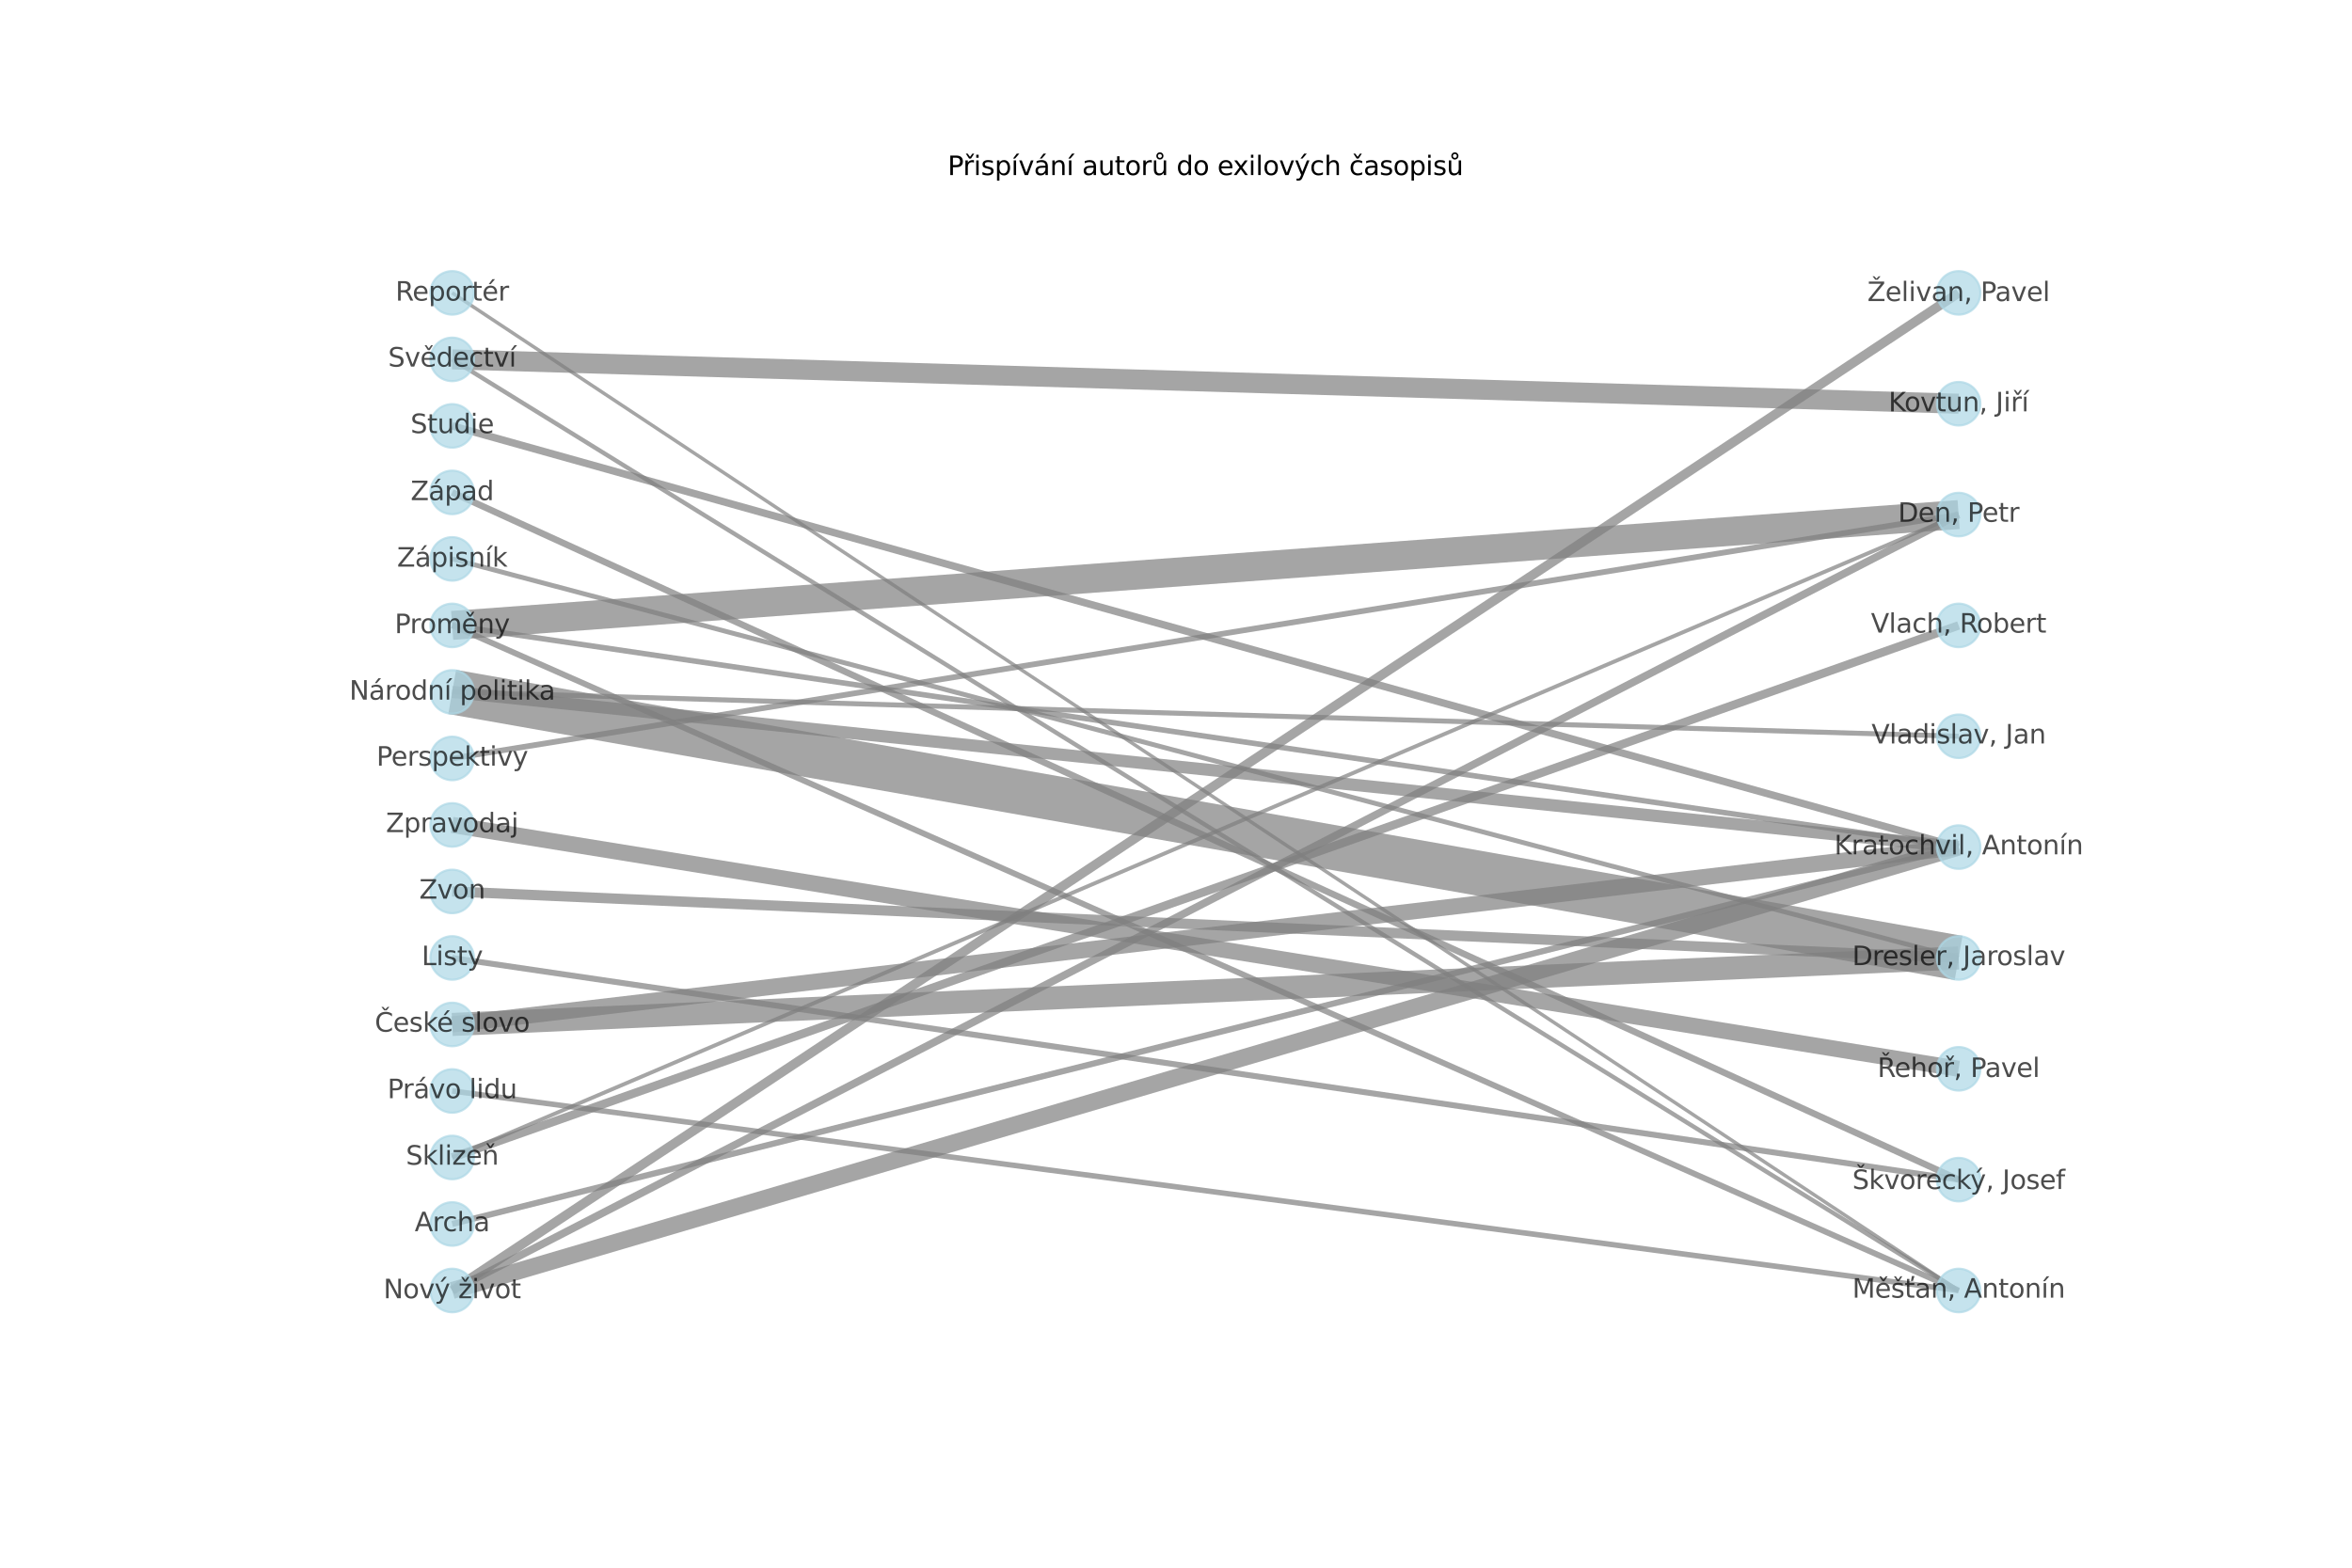 <?xml version="1.0" encoding="utf-8" standalone="no"?>
<!DOCTYPE svg PUBLIC "-//W3C//DTD SVG 1.1//EN"
  "http://www.w3.org/Graphics/SVG/1.1/DTD/svg11.dtd">
<svg xmlns:xlink="http://www.w3.org/1999/xlink" width="1080pt" height="720pt" viewBox="0 0 1080 720" xmlns="http://www.w3.org/2000/svg" version="1.1">
 <defs>
  <style type="text/css">*{stroke-linejoin: round; stroke-linecap: butt}</style>
 </defs>
 <g id="figure_1">
  <g id="patch_1">
   <path d="M 0 720 
L 1080 720 
L 1080 0 
L 0 0 
z
" style="fill: #ffffff"/>
  </g>
  <g id="axes_1">
   <g id="LineCollection_1">
    <path d="M 899.368 439.964 
L 207.632 470.509 
" clip-path="url(#p48cbe9cde4)" style="fill: none; stroke: #808080; stroke-opacity: 0.7; stroke-width: 10.6"/>
    <path d="M 899.368 439.964 
L 207.632 317.782 
" clip-path="url(#p48cbe9cde4)" style="fill: none; stroke: #808080; stroke-opacity: 0.7; stroke-width: 20.6"/>
    <path d="M 899.368 439.964 
L 207.632 409.418 
" clip-path="url(#p48cbe9cde4)" style="fill: none; stroke: #808080; stroke-opacity: 0.7; stroke-width: 4.7"/>
    <path d="M 899.368 439.964 
L 207.632 256.691 
" clip-path="url(#p48cbe9cde4)" style="fill: none; stroke: #808080; stroke-opacity: 0.7; stroke-width: 2.2"/>
    <path d="M 899.368 389.055 
L 207.632 562.145 
" clip-path="url(#p48cbe9cde4)" style="fill: none; stroke: #808080; stroke-opacity: 0.7; stroke-width: 2.8"/>
    <path d="M 899.368 389.055 
L 207.632 470.509 
" clip-path="url(#p48cbe9cde4)" style="fill: none; stroke: #808080; stroke-opacity: 0.7; stroke-width: 7.4"/>
    <path d="M 899.368 389.055 
L 207.632 317.782 
" clip-path="url(#p48cbe9cde4)" style="fill: none; stroke: #808080; stroke-opacity: 0.7; stroke-width: 5.6"/>
    <path d="M 899.368 389.055 
L 207.632 592.691 
" clip-path="url(#p48cbe9cde4)" style="fill: none; stroke: #808080; stroke-opacity: 0.7; stroke-width: 7.8"/>
    <path d="M 899.368 389.055 
L 207.632 287.236 
" clip-path="url(#p48cbe9cde4)" style="fill: none; stroke: #808080; stroke-opacity: 0.7; stroke-width: 2.5"/>
    <path d="M 899.368 389.055 
L 207.632 195.6 
" clip-path="url(#p48cbe9cde4)" style="fill: none; stroke: #808080; stroke-opacity: 0.7; stroke-width: 3.4"/>
    <path d="M 899.368 236.327 
L 207.632 592.691 
" clip-path="url(#p48cbe9cde4)" style="fill: none; stroke: #808080; stroke-opacity: 0.7; stroke-width: 3.5"/>
    <path d="M 899.368 236.327 
L 207.632 348.327 
" clip-path="url(#p48cbe9cde4)" style="fill: none; stroke: #808080; stroke-opacity: 0.7; stroke-width: 2.6"/>
    <path d="M 899.368 236.327 
L 207.632 287.236 
" clip-path="url(#p48cbe9cde4)" style="fill: none; stroke: #808080; stroke-opacity: 0.7; stroke-width: 13.3"/>
    <path d="M 899.368 236.327 
L 207.632 531.6 
" clip-path="url(#p48cbe9cde4)" style="fill: none; stroke: #808080; stroke-opacity: 0.7; stroke-width: 1.8"/>
    <path d="M 899.368 592.691 
L 207.632 501.055 
" clip-path="url(#p48cbe9cde4)" style="fill: none; stroke: #808080; stroke-opacity: 0.7; stroke-width: 2.5"/>
    <path d="M 899.368 592.691 
L 207.632 287.236 
" clip-path="url(#p48cbe9cde4)" style="fill: none; stroke: #808080; stroke-opacity: 0.7; stroke-width: 2.7"/>
    <path d="M 899.368 592.691 
L 207.632 134.509 
" clip-path="url(#p48cbe9cde4)" style="fill: none; stroke: #808080; stroke-opacity: 0.7; stroke-width: 1.6"/>
    <path d="M 899.368 592.691 
L 207.632 165.055 
" clip-path="url(#p48cbe9cde4)" style="fill: none; stroke: #808080; stroke-opacity: 0.7; stroke-width: 2"/>
    <path d="M 899.368 541.782 
L 207.632 439.964 
" clip-path="url(#p48cbe9cde4)" style="fill: none; stroke: #808080; stroke-opacity: 0.7; stroke-width: 2.7"/>
    <path d="M 899.368 541.782 
L 207.632 226.145 
" clip-path="url(#p48cbe9cde4)" style="fill: none; stroke: #808080; stroke-opacity: 0.7; stroke-width: 3"/>
    <path d="M 899.368 185.418 
L 207.632 165.055 
" clip-path="url(#p48cbe9cde4)" style="fill: none; stroke: #808080; stroke-opacity: 0.7; stroke-width: 9.2"/>
    <path d="M 899.368 287.236 
L 207.632 531.6 
" clip-path="url(#p48cbe9cde4)" style="fill: none; stroke: #808080; stroke-opacity: 0.7; stroke-width: 3.9"/>
    <path d="M 899.368 134.509 
L 207.632 592.691 
" clip-path="url(#p48cbe9cde4)" style="fill: none; stroke: #808080; stroke-opacity: 0.7; stroke-width: 4.3"/>
    <path d="M 899.368 490.873 
L 207.632 378.873 
" clip-path="url(#p48cbe9cde4)" style="fill: none; stroke: #808080; stroke-opacity: 0.7; stroke-width: 7.4"/>
    <path d="M 899.368 338.145 
L 207.632 317.782 
" clip-path="url(#p48cbe9cde4)" style="fill: none; stroke: #808080; stroke-opacity: 0.7; stroke-width: 2.3"/>
   </g>
   <g id="PathCollection_1">
    <defs>
     <path id="m47e60c5101" d="M 0 10 
C 2.652 10 5.196 8.946 7.071 7.071 
C 8.946 5.196 10 2.652 10 0 
C 10 -2.652 8.946 -5.196 7.071 -7.071 
C 5.196 -8.946 2.652 -10 0 -10 
C -2.652 -10 -5.196 -8.946 -7.071 -7.071 
C -8.946 -5.196 -10 -2.652 -10 0 
C -10 2.652 -8.946 5.196 -7.071 7.071 
C -5.196 8.946 -2.652 10 0 10 
z
" style="stroke: #add8e6; stroke-opacity: 0.7"/>
    </defs>
    <g clip-path="url(#p48cbe9cde4)">
     <use xlink:href="#m47e60c5101" x="899.368" y="439.964" style="fill: #add8e6; fill-opacity: 0.7; stroke: #add8e6; stroke-opacity: 0.7"/>
     <use xlink:href="#m47e60c5101" x="899.368" y="389.055" style="fill: #add8e6; fill-opacity: 0.7; stroke: #add8e6; stroke-opacity: 0.7"/>
     <use xlink:href="#m47e60c5101" x="899.368" y="236.327" style="fill: #add8e6; fill-opacity: 0.7; stroke: #add8e6; stroke-opacity: 0.7"/>
     <use xlink:href="#m47e60c5101" x="899.368" y="592.691" style="fill: #add8e6; fill-opacity: 0.7; stroke: #add8e6; stroke-opacity: 0.7"/>
     <use xlink:href="#m47e60c5101" x="899.368" y="541.782" style="fill: #add8e6; fill-opacity: 0.7; stroke: #add8e6; stroke-opacity: 0.7"/>
     <use xlink:href="#m47e60c5101" x="899.368" y="185.418" style="fill: #add8e6; fill-opacity: 0.7; stroke: #add8e6; stroke-opacity: 0.7"/>
     <use xlink:href="#m47e60c5101" x="899.368" y="287.236" style="fill: #add8e6; fill-opacity: 0.7; stroke: #add8e6; stroke-opacity: 0.7"/>
     <use xlink:href="#m47e60c5101" x="899.368" y="134.509" style="fill: #add8e6; fill-opacity: 0.7; stroke: #add8e6; stroke-opacity: 0.7"/>
     <use xlink:href="#m47e60c5101" x="899.368" y="490.873" style="fill: #add8e6; fill-opacity: 0.7; stroke: #add8e6; stroke-opacity: 0.7"/>
     <use xlink:href="#m47e60c5101" x="899.368" y="338.145" style="fill: #add8e6; fill-opacity: 0.7; stroke: #add8e6; stroke-opacity: 0.7"/>
     <use xlink:href="#m47e60c5101" x="207.632" y="562.145" style="fill: #add8e6; fill-opacity: 0.7; stroke: #add8e6; stroke-opacity: 0.7"/>
     <use xlink:href="#m47e60c5101" x="207.632" y="470.509" style="fill: #add8e6; fill-opacity: 0.7; stroke: #add8e6; stroke-opacity: 0.7"/>
     <use xlink:href="#m47e60c5101" x="207.632" y="439.964" style="fill: #add8e6; fill-opacity: 0.7; stroke: #add8e6; stroke-opacity: 0.7"/>
     <use xlink:href="#m47e60c5101" x="207.632" y="317.782" style="fill: #add8e6; fill-opacity: 0.7; stroke: #add8e6; stroke-opacity: 0.7"/>
     <use xlink:href="#m47e60c5101" x="207.632" y="409.418" style="fill: #add8e6; fill-opacity: 0.7; stroke: #add8e6; stroke-opacity: 0.7"/>
     <use xlink:href="#m47e60c5101" x="207.632" y="592.691" style="fill: #add8e6; fill-opacity: 0.7; stroke: #add8e6; stroke-opacity: 0.7"/>
     <use xlink:href="#m47e60c5101" x="207.632" y="348.327" style="fill: #add8e6; fill-opacity: 0.7; stroke: #add8e6; stroke-opacity: 0.7"/>
     <use xlink:href="#m47e60c5101" x="207.632" y="501.055" style="fill: #add8e6; fill-opacity: 0.7; stroke: #add8e6; stroke-opacity: 0.7"/>
     <use xlink:href="#m47e60c5101" x="207.632" y="287.236" style="fill: #add8e6; fill-opacity: 0.7; stroke: #add8e6; stroke-opacity: 0.7"/>
     <use xlink:href="#m47e60c5101" x="207.632" y="134.509" style="fill: #add8e6; fill-opacity: 0.7; stroke: #add8e6; stroke-opacity: 0.7"/>
     <use xlink:href="#m47e60c5101" x="207.632" y="531.6" style="fill: #add8e6; fill-opacity: 0.7; stroke: #add8e6; stroke-opacity: 0.7"/>
     <use xlink:href="#m47e60c5101" x="207.632" y="195.6" style="fill: #add8e6; fill-opacity: 0.7; stroke: #add8e6; stroke-opacity: 0.7"/>
     <use xlink:href="#m47e60c5101" x="207.632" y="165.055" style="fill: #add8e6; fill-opacity: 0.7; stroke: #add8e6; stroke-opacity: 0.7"/>
     <use xlink:href="#m47e60c5101" x="207.632" y="226.145" style="fill: #add8e6; fill-opacity: 0.7; stroke: #add8e6; stroke-opacity: 0.7"/>
     <use xlink:href="#m47e60c5101" x="207.632" y="256.691" style="fill: #add8e6; fill-opacity: 0.7; stroke: #add8e6; stroke-opacity: 0.7"/>
     <use xlink:href="#m47e60c5101" x="207.632" y="378.873" style="fill: #add8e6; fill-opacity: 0.7; stroke: #add8e6; stroke-opacity: 0.7"/>
    </g>
   </g>
   <g id="text_1">
    <g clip-path="url(#p48cbe9cde4)">
     <!-- Dresler, Jaroslav -->
     <g style="opacity: 0.7" transform="translate(850.489 443.275) scale(0.12 -0.12)">
      <defs>
       <path id="DejaVuSans-44" d="M 1259 4147 
L 1259 519 
L 2022 519 
Q 2988 519 3436 956 
Q 3884 1394 3884 2338 
Q 3884 3275 3436 3711 
Q 2988 4147 2022 4147 
L 1259 4147 
z
M 628 4666 
L 1925 4666 
Q 3281 4666 3915 4102 
Q 4550 3538 4550 2338 
Q 4550 1131 3912 565 
Q 3275 0 1925 0 
L 628 0 
L 628 4666 
z
" transform="scale(0.016)"/>
       <path id="DejaVuSans-72" d="M 2631 2963 
Q 2534 3019 2420 3045 
Q 2306 3072 2169 3072 
Q 1681 3072 1420 2755 
Q 1159 2438 1159 1844 
L 1159 0 
L 581 0 
L 581 3500 
L 1159 3500 
L 1159 2956 
Q 1341 3275 1631 3429 
Q 1922 3584 2338 3584 
Q 2397 3584 2469 3576 
Q 2541 3569 2628 3553 
L 2631 2963 
z
" transform="scale(0.016)"/>
       <path id="DejaVuSans-65" d="M 3597 1894 
L 3597 1613 
L 953 1613 
Q 991 1019 1311 708 
Q 1631 397 2203 397 
Q 2534 397 2845 478 
Q 3156 559 3463 722 
L 3463 178 
Q 3153 47 2828 -22 
Q 2503 -91 2169 -91 
Q 1331 -91 842 396 
Q 353 884 353 1716 
Q 353 2575 817 3079 
Q 1281 3584 2069 3584 
Q 2775 3584 3186 3129 
Q 3597 2675 3597 1894 
z
M 3022 2063 
Q 3016 2534 2758 2815 
Q 2500 3097 2075 3097 
Q 1594 3097 1305 2825 
Q 1016 2553 972 2059 
L 3022 2063 
z
" transform="scale(0.016)"/>
       <path id="DejaVuSans-73" d="M 2834 3397 
L 2834 2853 
Q 2591 2978 2328 3040 
Q 2066 3103 1784 3103 
Q 1356 3103 1142 2972 
Q 928 2841 928 2578 
Q 928 2378 1081 2264 
Q 1234 2150 1697 2047 
L 1894 2003 
Q 2506 1872 2764 1633 
Q 3022 1394 3022 966 
Q 3022 478 2636 193 
Q 2250 -91 1575 -91 
Q 1294 -91 989 -36 
Q 684 19 347 128 
L 347 722 
Q 666 556 975 473 
Q 1284 391 1588 391 
Q 1994 391 2212 530 
Q 2431 669 2431 922 
Q 2431 1156 2273 1281 
Q 2116 1406 1581 1522 
L 1381 1569 
Q 847 1681 609 1914 
Q 372 2147 372 2553 
Q 372 3047 722 3315 
Q 1072 3584 1716 3584 
Q 2034 3584 2315 3537 
Q 2597 3491 2834 3397 
z
" transform="scale(0.016)"/>
       <path id="DejaVuSans-6c" d="M 603 4863 
L 1178 4863 
L 1178 0 
L 603 0 
L 603 4863 
z
" transform="scale(0.016)"/>
       <path id="DejaVuSans-2c" d="M 750 794 
L 1409 794 
L 1409 256 
L 897 -744 
L 494 -744 
L 750 256 
L 750 794 
z
" transform="scale(0.016)"/>
       <path id="DejaVuSans-20" transform="scale(0.016)"/>
       <path id="DejaVuSans-4a" d="M 628 4666 
L 1259 4666 
L 1259 325 
Q 1259 -519 939 -900 
Q 619 -1281 -91 -1281 
L -331 -1281 
L -331 -750 
L -134 -750 
Q 284 -750 456 -515 
Q 628 -281 628 325 
L 628 4666 
z
" transform="scale(0.016)"/>
       <path id="DejaVuSans-61" d="M 2194 1759 
Q 1497 1759 1228 1600 
Q 959 1441 959 1056 
Q 959 750 1161 570 
Q 1363 391 1709 391 
Q 2188 391 2477 730 
Q 2766 1069 2766 1631 
L 2766 1759 
L 2194 1759 
z
M 3341 1997 
L 3341 0 
L 2766 0 
L 2766 531 
Q 2569 213 2275 61 
Q 1981 -91 1556 -91 
Q 1019 -91 701 211 
Q 384 513 384 1019 
Q 384 1609 779 1909 
Q 1175 2209 1959 2209 
L 2766 2209 
L 2766 2266 
Q 2766 2663 2505 2880 
Q 2244 3097 1772 3097 
Q 1472 3097 1187 3025 
Q 903 2953 641 2809 
L 641 3341 
Q 956 3463 1253 3523 
Q 1550 3584 1831 3584 
Q 2591 3584 2966 3190 
Q 3341 2797 3341 1997 
z
" transform="scale(0.016)"/>
       <path id="DejaVuSans-6f" d="M 1959 3097 
Q 1497 3097 1228 2736 
Q 959 2375 959 1747 
Q 959 1119 1226 758 
Q 1494 397 1959 397 
Q 2419 397 2687 759 
Q 2956 1122 2956 1747 
Q 2956 2369 2687 2733 
Q 2419 3097 1959 3097 
z
M 1959 3584 
Q 2709 3584 3137 3096 
Q 3566 2609 3566 1747 
Q 3566 888 3137 398 
Q 2709 -91 1959 -91 
Q 1206 -91 779 398 
Q 353 888 353 1747 
Q 353 2609 779 3096 
Q 1206 3584 1959 3584 
z
" transform="scale(0.016)"/>
       <path id="DejaVuSans-76" d="M 191 3500 
L 800 3500 
L 1894 563 
L 2988 3500 
L 3597 3500 
L 2284 0 
L 1503 0 
L 191 3500 
z
" transform="scale(0.016)"/>
      </defs>
      <use xlink:href="#DejaVuSans-44"/>
      <use xlink:href="#DejaVuSans-72" x="77.002"/>
      <use xlink:href="#DejaVuSans-65" x="115.865"/>
      <use xlink:href="#DejaVuSans-73" x="177.389"/>
      <use xlink:href="#DejaVuSans-6c" x="229.488"/>
      <use xlink:href="#DejaVuSans-65" x="257.271"/>
      <use xlink:href="#DejaVuSans-72" x="318.795"/>
      <use xlink:href="#DejaVuSans-2c" x="359.908"/>
      <use xlink:href="#DejaVuSans-20" x="391.695"/>
      <use xlink:href="#DejaVuSans-4a" x="423.482"/>
      <use xlink:href="#DejaVuSans-61" x="452.975"/>
      <use xlink:href="#DejaVuSans-72" x="514.254"/>
      <use xlink:href="#DejaVuSans-6f" x="553.117"/>
      <use xlink:href="#DejaVuSans-73" x="614.299"/>
      <use xlink:href="#DejaVuSans-6c" x="666.398"/>
      <use xlink:href="#DejaVuSans-61" x="694.182"/>
      <use xlink:href="#DejaVuSans-76" x="755.461"/>
     </g>
    </g>
   </g>
   <g id="text_2">
    <g clip-path="url(#p48cbe9cde4)">
     <!-- Kratochvil, Antonín -->
     <g style="opacity: 0.7" transform="translate(842.264 392.366) scale(0.12 -0.12)">
      <defs>
       <path id="DejaVuSans-4b" d="M 628 4666 
L 1259 4666 
L 1259 2694 
L 3353 4666 
L 4166 4666 
L 1850 2491 
L 4331 0 
L 3500 0 
L 1259 2247 
L 1259 0 
L 628 0 
L 628 4666 
z
" transform="scale(0.016)"/>
       <path id="DejaVuSans-74" d="M 1172 4494 
L 1172 3500 
L 2356 3500 
L 2356 3053 
L 1172 3053 
L 1172 1153 
Q 1172 725 1289 603 
Q 1406 481 1766 481 
L 2356 481 
L 2356 0 
L 1766 0 
Q 1100 0 847 248 
Q 594 497 594 1153 
L 594 3053 
L 172 3053 
L 172 3500 
L 594 3500 
L 594 4494 
L 1172 4494 
z
" transform="scale(0.016)"/>
       <path id="DejaVuSans-63" d="M 3122 3366 
L 3122 2828 
Q 2878 2963 2633 3030 
Q 2388 3097 2138 3097 
Q 1578 3097 1268 2742 
Q 959 2388 959 1747 
Q 959 1106 1268 751 
Q 1578 397 2138 397 
Q 2388 397 2633 464 
Q 2878 531 3122 666 
L 3122 134 
Q 2881 22 2623 -34 
Q 2366 -91 2075 -91 
Q 1284 -91 818 406 
Q 353 903 353 1747 
Q 353 2603 823 3093 
Q 1294 3584 2113 3584 
Q 2378 3584 2631 3529 
Q 2884 3475 3122 3366 
z
" transform="scale(0.016)"/>
       <path id="DejaVuSans-68" d="M 3513 2113 
L 3513 0 
L 2938 0 
L 2938 2094 
Q 2938 2591 2744 2837 
Q 2550 3084 2163 3084 
Q 1697 3084 1428 2787 
Q 1159 2491 1159 1978 
L 1159 0 
L 581 0 
L 581 4863 
L 1159 4863 
L 1159 2956 
Q 1366 3272 1645 3428 
Q 1925 3584 2291 3584 
Q 2894 3584 3203 3211 
Q 3513 2838 3513 2113 
z
" transform="scale(0.016)"/>
       <path id="DejaVuSans-69" d="M 603 3500 
L 1178 3500 
L 1178 0 
L 603 0 
L 603 3500 
z
M 603 4863 
L 1178 4863 
L 1178 4134 
L 603 4134 
L 603 4863 
z
" transform="scale(0.016)"/>
       <path id="DejaVuSans-41" d="M 2188 4044 
L 1331 1722 
L 3047 1722 
L 2188 4044 
z
M 1831 4666 
L 2547 4666 
L 4325 0 
L 3669 0 
L 3244 1197 
L 1141 1197 
L 716 0 
L 50 0 
L 1831 4666 
z
" transform="scale(0.016)"/>
       <path id="DejaVuSans-6e" d="M 3513 2113 
L 3513 0 
L 2938 0 
L 2938 2094 
Q 2938 2591 2744 2837 
Q 2550 3084 2163 3084 
Q 1697 3084 1428 2787 
Q 1159 2491 1159 1978 
L 1159 0 
L 581 0 
L 581 3500 
L 1159 3500 
L 1159 2956 
Q 1366 3272 1645 3428 
Q 1925 3584 2291 3584 
Q 2894 3584 3203 3211 
Q 3513 2838 3513 2113 
z
" transform="scale(0.016)"/>
       <path id="DejaVuSans-ed" d="M 1322 5119 
L 1944 5119 
L 926 3944 
L 447 3944 
L 1322 5119 
z
M 603 3500 
L 1178 3500 
L 1178 0 
L 603 0 
L 603 3500 
z
M 891 3584 
L 891 3584 
z
" transform="scale(0.016)"/>
      </defs>
      <use xlink:href="#DejaVuSans-4b"/>
      <use xlink:href="#DejaVuSans-72" x="65.576"/>
      <use xlink:href="#DejaVuSans-61" x="106.689"/>
      <use xlink:href="#DejaVuSans-74" x="167.969"/>
      <use xlink:href="#DejaVuSans-6f" x="207.178"/>
      <use xlink:href="#DejaVuSans-63" x="268.359"/>
      <use xlink:href="#DejaVuSans-68" x="323.34"/>
      <use xlink:href="#DejaVuSans-76" x="386.719"/>
      <use xlink:href="#DejaVuSans-69" x="445.898"/>
      <use xlink:href="#DejaVuSans-6c" x="473.682"/>
      <use xlink:href="#DejaVuSans-2c" x="501.465"/>
      <use xlink:href="#DejaVuSans-20" x="533.252"/>
      <use xlink:href="#DejaVuSans-41" x="565.039"/>
      <use xlink:href="#DejaVuSans-6e" x="633.447"/>
      <use xlink:href="#DejaVuSans-74" x="696.826"/>
      <use xlink:href="#DejaVuSans-6f" x="736.035"/>
      <use xlink:href="#DejaVuSans-6e" x="797.217"/>
      <use xlink:href="#DejaVuSans-ed" x="860.596"/>
      <use xlink:href="#DejaVuSans-6e" x="888.379"/>
     </g>
    </g>
   </g>
   <g id="text_3">
    <g clip-path="url(#p48cbe9cde4)">
     <!-- Den, Petr -->
     <g style="opacity: 0.7" transform="translate(871.529 239.639) scale(0.12 -0.12)">
      <defs>
       <path id="DejaVuSans-50" d="M 1259 4147 
L 1259 2394 
L 2053 2394 
Q 2494 2394 2734 2622 
Q 2975 2850 2975 3272 
Q 2975 3691 2734 3919 
Q 2494 4147 2053 4147 
L 1259 4147 
z
M 628 4666 
L 2053 4666 
Q 2838 4666 3239 4311 
Q 3641 3956 3641 3272 
Q 3641 2581 3239 2228 
Q 2838 1875 2053 1875 
L 1259 1875 
L 1259 0 
L 628 0 
L 628 4666 
z
" transform="scale(0.016)"/>
      </defs>
      <use xlink:href="#DejaVuSans-44"/>
      <use xlink:href="#DejaVuSans-65" x="77.002"/>
      <use xlink:href="#DejaVuSans-6e" x="138.525"/>
      <use xlink:href="#DejaVuSans-2c" x="201.904"/>
      <use xlink:href="#DejaVuSans-20" x="233.691"/>
      <use xlink:href="#DejaVuSans-50" x="265.479"/>
      <use xlink:href="#DejaVuSans-65" x="322.156"/>
      <use xlink:href="#DejaVuSans-74" x="383.68"/>
      <use xlink:href="#DejaVuSans-72" x="422.889"/>
     </g>
    </g>
   </g>
   <g id="text_4">
    <g clip-path="url(#p48cbe9cde4)">
     <!-- Měšťan, Antonín -->
     <g style="opacity: 0.7" transform="translate(850.526 596.002) scale(0.12 -0.12)">
      <defs>
       <path id="DejaVuSans-4d" d="M 628 4666 
L 1569 4666 
L 2759 1491 
L 3956 4666 
L 4897 4666 
L 4897 0 
L 4281 0 
L 4281 4097 
L 3078 897 
L 2444 897 
L 1241 4097 
L 1241 0 
L 628 0 
L 628 4666 
z
" transform="scale(0.016)"/>
       <path id="DejaVuSans-11b" d="M 3597 1894 
L 3597 1613 
L 953 1613 
Q 991 1019 1311 708 
Q 1631 397 2203 397 
Q 2534 397 2845 478 
Q 3156 559 3463 722 
L 3463 178 
Q 3153 47 2828 -22 
Q 2503 -91 2169 -91 
Q 1331 -91 842 396 
Q 353 884 353 1716 
Q 353 2575 817 3079 
Q 1281 3584 2069 3584 
Q 2775 3584 3186 3129 
Q 3597 2675 3597 1894 
z
M 3022 2063 
Q 3016 2534 2758 2815 
Q 2500 3097 2075 3097 
Q 1594 3097 1305 2825 
Q 1016 2553 972 2059 
L 3022 2063 
z
M 1833 3944 
L 1067 5119 
L 1502 5119 
L 2064 4353 
L 2627 5119 
L 3061 5119 
L 2295 3944 
L 1833 3944 
z
" transform="scale(0.016)"/>
       <path id="DejaVuSans-161" d="M 2834 3397 
L 2834 2853 
Q 2591 2978 2328 3040 
Q 2066 3103 1784 3103 
Q 1356 3103 1142 2972 
Q 928 2841 928 2578 
Q 928 2378 1081 2264 
Q 1234 2150 1697 2047 
L 1894 2003 
Q 2506 1872 2764 1633 
Q 3022 1394 3022 966 
Q 3022 478 2636 193 
Q 2250 -91 1575 -91 
Q 1294 -91 989 -36 
Q 684 19 347 128 
L 347 722 
Q 666 556 975 473 
Q 1284 391 1588 391 
Q 1994 391 2212 530 
Q 2431 669 2431 922 
Q 2431 1156 2273 1281 
Q 2116 1406 1581 1522 
L 1381 1569 
Q 847 1681 609 1914 
Q 372 2147 372 2553 
Q 372 3047 722 3315 
Q 1072 3584 1716 3584 
Q 2034 3584 2315 3537 
Q 2597 3491 2834 3397 
z
M 1501 3944 
L 736 5119 
L 1170 5119 
L 1733 4353 
L 2295 5119 
L 2729 5119 
L 1964 3944 
L 1501 3944 
z
M 1720 3584 
L 1720 3584 
z
" transform="scale(0.016)"/>
       <path id="DejaVuSans-165" d="M 1172 4494 
L 1172 3500 
L 2356 3500 
L 2356 3053 
L 1172 3053 
L 1172 1153 
Q 1172 725 1289 603 
Q 1406 481 1766 481 
L 2356 481 
L 2356 0 
L 1766 0 
Q 1100 0 847 248 
Q 594 497 594 1153 
L 594 3053 
L 172 3053 
L 172 3500 
L 594 3500 
L 594 4494 
L 1172 4494 
z
M 1768 5176 
L 2390 5176 
L 2024 4001 
L 1546 4001 
L 1768 5176 
z
" transform="scale(0.016)"/>
      </defs>
      <use xlink:href="#DejaVuSans-4d"/>
      <use xlink:href="#DejaVuSans-11b" x="86.279"/>
      <use xlink:href="#DejaVuSans-161" x="147.803"/>
      <use xlink:href="#DejaVuSans-165" x="199.902"/>
      <use xlink:href="#DejaVuSans-61" x="239.111"/>
      <use xlink:href="#DejaVuSans-6e" x="300.391"/>
      <use xlink:href="#DejaVuSans-2c" x="363.77"/>
      <use xlink:href="#DejaVuSans-20" x="395.557"/>
      <use xlink:href="#DejaVuSans-41" x="427.344"/>
      <use xlink:href="#DejaVuSans-6e" x="495.752"/>
      <use xlink:href="#DejaVuSans-74" x="559.131"/>
      <use xlink:href="#DejaVuSans-6f" x="598.34"/>
      <use xlink:href="#DejaVuSans-6e" x="659.521"/>
      <use xlink:href="#DejaVuSans-ed" x="722.9"/>
      <use xlink:href="#DejaVuSans-6e" x="750.684"/>
     </g>
    </g>
   </g>
   <g id="text_5">
    <g clip-path="url(#p48cbe9cde4)">
     <!-- Škvorecký, Josef -->
     <g style="opacity: 0.7" transform="translate(850.547 546.091) scale(0.12 -0.12)">
      <defs>
       <path id="DejaVuSans-160" d="M 3425 4513 
L 3425 3897 
Q 3066 4069 2747 4153 
Q 2428 4238 2131 4238 
Q 1616 4238 1336 4038 
Q 1056 3838 1056 3469 
Q 1056 3159 1242 3001 
Q 1428 2844 1947 2747 
L 2328 2669 
Q 3034 2534 3370 2195 
Q 3706 1856 3706 1288 
Q 3706 609 3251 259 
Q 2797 -91 1919 -91 
Q 1588 -91 1214 -16 
Q 841 59 441 206 
L 441 856 
Q 825 641 1194 531 
Q 1563 422 1919 422 
Q 2459 422 2753 634 
Q 3047 847 3047 1241 
Q 3047 1584 2836 1778 
Q 2625 1972 2144 2069 
L 1759 2144 
Q 1053 2284 737 2584 
Q 422 2884 422 3419 
Q 422 4038 858 4394 
Q 1294 4750 2059 4750 
Q 2388 4750 2728 4690 
Q 3069 4631 3425 4513 
z
M 1738 5096 
L 1079 5927 
L 1513 5927 
L 2032 5371 
L 2551 5927 
L 2985 5927 
L 2326 5096 
L 1738 5096 
z
" transform="scale(0.016)"/>
       <path id="DejaVuSans-6b" d="M 581 4863 
L 1159 4863 
L 1159 1991 
L 2875 3500 
L 3609 3500 
L 1753 1863 
L 3688 0 
L 2938 0 
L 1159 1709 
L 1159 0 
L 581 0 
L 581 4863 
z
" transform="scale(0.016)"/>
       <path id="DejaVuSans-fd" d="M 2059 -325 
Q 1816 -950 1584 -1140 
Q 1353 -1331 966 -1331 
L 506 -1331 
L 506 -850 
L 844 -850 
Q 1081 -850 1212 -737 
Q 1344 -625 1503 -206 
L 1606 56 
L 191 3500 
L 800 3500 
L 1894 763 
L 2988 3500 
L 3597 3500 
L 2059 -325 
z
M 2330 5119 
L 2952 5119 
L 1934 3944 
L 1455 3944 
L 2330 5119 
z
" transform="scale(0.016)"/>
       <path id="DejaVuSans-66" d="M 2375 4863 
L 2375 4384 
L 1825 4384 
Q 1516 4384 1395 4259 
Q 1275 4134 1275 3809 
L 1275 3500 
L 2222 3500 
L 2222 3053 
L 1275 3053 
L 1275 0 
L 697 0 
L 697 3053 
L 147 3053 
L 147 3500 
L 697 3500 
L 697 3744 
Q 697 4328 969 4595 
Q 1241 4863 1831 4863 
L 2375 4863 
z
" transform="scale(0.016)"/>
      </defs>
      <use xlink:href="#DejaVuSans-160"/>
      <use xlink:href="#DejaVuSans-6b" x="63.477"/>
      <use xlink:href="#DejaVuSans-76" x="121.387"/>
      <use xlink:href="#DejaVuSans-6f" x="180.566"/>
      <use xlink:href="#DejaVuSans-72" x="241.748"/>
      <use xlink:href="#DejaVuSans-65" x="280.611"/>
      <use xlink:href="#DejaVuSans-63" x="342.135"/>
      <use xlink:href="#DejaVuSans-6b" x="397.115"/>
      <use xlink:href="#DejaVuSans-fd" x="451.4"/>
      <use xlink:href="#DejaVuSans-2c" x="510.58"/>
      <use xlink:href="#DejaVuSans-20" x="542.367"/>
      <use xlink:href="#DejaVuSans-4a" x="574.154"/>
      <use xlink:href="#DejaVuSans-6f" x="603.646"/>
      <use xlink:href="#DejaVuSans-73" x="664.828"/>
      <use xlink:href="#DejaVuSans-65" x="716.928"/>
      <use xlink:href="#DejaVuSans-66" x="778.451"/>
     </g>
    </g>
   </g>
   <g id="text_6">
    <g clip-path="url(#p48cbe9cde4)">
     <!-- Kovtun, Jiří -->
     <g style="opacity: 0.7" transform="translate(867.169 188.923) scale(0.12 -0.12)">
      <defs>
       <path id="DejaVuSans-75" d="M 544 1381 
L 544 3500 
L 1119 3500 
L 1119 1403 
Q 1119 906 1312 657 
Q 1506 409 1894 409 
Q 2359 409 2629 706 
Q 2900 1003 2900 1516 
L 2900 3500 
L 3475 3500 
L 3475 0 
L 2900 0 
L 2900 538 
Q 2691 219 2414 64 
Q 2138 -91 1772 -91 
Q 1169 -91 856 284 
Q 544 659 544 1381 
z
M 1991 3584 
L 1991 3584 
z
" transform="scale(0.016)"/>
       <path id="DejaVuSans-159" d="M 2631 2963 
Q 2534 3019 2420 3045 
Q 2306 3072 2169 3072 
Q 1681 3072 1420 2755 
Q 1159 2438 1159 1844 
L 1159 0 
L 581 0 
L 581 3500 
L 1159 3500 
L 1159 2956 
Q 1341 3275 1631 3429 
Q 1922 3584 2338 3584 
Q 2397 3584 2469 3576 
Q 2541 3569 2628 3553 
L 2631 2963 
z
M 1457 3944 
L 691 5119 
L 1126 5119 
L 1688 4353 
L 2251 5119 
L 2685 5119 
L 1919 3944 
L 1457 3944 
z
" transform="scale(0.016)"/>
      </defs>
      <use xlink:href="#DejaVuSans-4b"/>
      <use xlink:href="#DejaVuSans-6f" x="60.576"/>
      <use xlink:href="#DejaVuSans-76" x="121.758"/>
      <use xlink:href="#DejaVuSans-74" x="180.938"/>
      <use xlink:href="#DejaVuSans-75" x="220.146"/>
      <use xlink:href="#DejaVuSans-6e" x="283.525"/>
      <use xlink:href="#DejaVuSans-2c" x="346.904"/>
      <use xlink:href="#DejaVuSans-20" x="378.691"/>
      <use xlink:href="#DejaVuSans-4a" x="410.479"/>
      <use xlink:href="#DejaVuSans-69" x="439.971"/>
      <use xlink:href="#DejaVuSans-159" x="467.754"/>
      <use xlink:href="#DejaVuSans-ed" x="508.867"/>
     </g>
    </g>
   </g>
   <g id="text_7">
    <g clip-path="url(#p48cbe9cde4)">
     <!-- Vlach, Robert -->
     <g style="opacity: 0.7" transform="translate(859.114 290.548) scale(0.12 -0.12)">
      <defs>
       <path id="DejaVuSans-56" d="M 1831 0 
L 50 4666 
L 709 4666 
L 2188 738 
L 3669 4666 
L 4325 4666 
L 2547 0 
L 1831 0 
z
" transform="scale(0.016)"/>
       <path id="DejaVuSans-52" d="M 2841 2188 
Q 3044 2119 3236 1894 
Q 3428 1669 3622 1275 
L 4263 0 
L 3584 0 
L 2988 1197 
Q 2756 1666 2539 1819 
Q 2322 1972 1947 1972 
L 1259 1972 
L 1259 0 
L 628 0 
L 628 4666 
L 2053 4666 
Q 2853 4666 3247 4331 
Q 3641 3997 3641 3322 
Q 3641 2881 3436 2590 
Q 3231 2300 2841 2188 
z
M 1259 4147 
L 1259 2491 
L 2053 2491 
Q 2509 2491 2742 2702 
Q 2975 2913 2975 3322 
Q 2975 3731 2742 3939 
Q 2509 4147 2053 4147 
L 1259 4147 
z
" transform="scale(0.016)"/>
       <path id="DejaVuSans-62" d="M 3116 1747 
Q 3116 2381 2855 2742 
Q 2594 3103 2138 3103 
Q 1681 3103 1420 2742 
Q 1159 2381 1159 1747 
Q 1159 1113 1420 752 
Q 1681 391 2138 391 
Q 2594 391 2855 752 
Q 3116 1113 3116 1747 
z
M 1159 2969 
Q 1341 3281 1617 3432 
Q 1894 3584 2278 3584 
Q 2916 3584 3314 3078 
Q 3713 2572 3713 1747 
Q 3713 922 3314 415 
Q 2916 -91 2278 -91 
Q 1894 -91 1617 61 
Q 1341 213 1159 525 
L 1159 0 
L 581 0 
L 581 4863 
L 1159 4863 
L 1159 2969 
z
" transform="scale(0.016)"/>
      </defs>
      <use xlink:href="#DejaVuSans-56"/>
      <use xlink:href="#DejaVuSans-6c" x="68.408"/>
      <use xlink:href="#DejaVuSans-61" x="96.191"/>
      <use xlink:href="#DejaVuSans-63" x="157.471"/>
      <use xlink:href="#DejaVuSans-68" x="212.451"/>
      <use xlink:href="#DejaVuSans-2c" x="275.83"/>
      <use xlink:href="#DejaVuSans-20" x="307.617"/>
      <use xlink:href="#DejaVuSans-52" x="339.404"/>
      <use xlink:href="#DejaVuSans-6f" x="404.387"/>
      <use xlink:href="#DejaVuSans-62" x="465.568"/>
      <use xlink:href="#DejaVuSans-65" x="529.045"/>
      <use xlink:href="#DejaVuSans-72" x="590.568"/>
      <use xlink:href="#DejaVuSans-74" x="631.682"/>
     </g>
    </g>
   </g>
   <g id="text_8">
    <g clip-path="url(#p48cbe9cde4)">
     <!-- Želivan, Pavel -->
     <g style="opacity: 0.7" transform="translate(857.453 138.268) scale(0.12 -0.12)">
      <defs>
       <path id="DejaVuSans-17d" d="M 359 4666 
L 4025 4666 
L 4025 4184 
L 1075 531 
L 4097 531 
L 4097 0 
L 288 0 
L 288 481 
L 3238 4134 
L 359 4134 
L 359 4666 
z
M 1898 5096 
L 1239 5927 
L 1673 5927 
L 2192 5371 
L 2711 5927 
L 3145 5927 
L 2486 5096 
L 1898 5096 
z
" transform="scale(0.016)"/>
      </defs>
      <use xlink:href="#DejaVuSans-17d"/>
      <use xlink:href="#DejaVuSans-65" x="68.506"/>
      <use xlink:href="#DejaVuSans-6c" x="130.029"/>
      <use xlink:href="#DejaVuSans-69" x="157.812"/>
      <use xlink:href="#DejaVuSans-76" x="185.596"/>
      <use xlink:href="#DejaVuSans-61" x="244.775"/>
      <use xlink:href="#DejaVuSans-6e" x="306.055"/>
      <use xlink:href="#DejaVuSans-2c" x="369.434"/>
      <use xlink:href="#DejaVuSans-20" x="401.221"/>
      <use xlink:href="#DejaVuSans-50" x="433.008"/>
      <use xlink:href="#DejaVuSans-61" x="488.811"/>
      <use xlink:href="#DejaVuSans-76" x="550.09"/>
      <use xlink:href="#DejaVuSans-65" x="609.27"/>
      <use xlink:href="#DejaVuSans-6c" x="670.793"/>
     </g>
    </g>
   </g>
   <g id="text_9">
    <g clip-path="url(#p48cbe9cde4)">
     <!-- Řehoř, Pavel -->
     <g style="opacity: 0.7" transform="translate(862.088 494.631) scale(0.12 -0.12)">
      <defs>
       <path id="DejaVuSans-158" d="M 2841 2188 
Q 3044 2119 3236 1894 
Q 3428 1669 3622 1275 
L 4263 0 
L 3584 0 
L 2988 1197 
Q 2756 1666 2539 1819 
Q 2322 1972 1947 1972 
L 1259 1972 
L 1259 0 
L 628 0 
L 628 4666 
L 2053 4666 
Q 2853 4666 3247 4331 
Q 3641 3997 3641 3322 
Q 3641 2881 3436 2590 
Q 3231 2300 2841 2188 
z
M 1259 4147 
L 1259 2491 
L 2053 2491 
Q 2509 2491 2742 2702 
Q 2975 2913 2975 3322 
Q 2975 3731 2742 3939 
Q 2509 4147 2053 4147 
L 1259 4147 
z
M 1698 5096 
L 1039 5927 
L 1473 5927 
L 1992 5371 
L 2511 5927 
L 2945 5927 
L 2286 5096 
L 1698 5096 
z
" transform="scale(0.016)"/>
      </defs>
      <use xlink:href="#DejaVuSans-158"/>
      <use xlink:href="#DejaVuSans-65" x="64.982"/>
      <use xlink:href="#DejaVuSans-68" x="126.506"/>
      <use xlink:href="#DejaVuSans-6f" x="189.885"/>
      <use xlink:href="#DejaVuSans-159" x="251.066"/>
      <use xlink:href="#DejaVuSans-2c" x="292.18"/>
      <use xlink:href="#DejaVuSans-20" x="323.967"/>
      <use xlink:href="#DejaVuSans-50" x="355.754"/>
      <use xlink:href="#DejaVuSans-61" x="411.557"/>
      <use xlink:href="#DejaVuSans-76" x="472.836"/>
      <use xlink:href="#DejaVuSans-65" x="532.016"/>
      <use xlink:href="#DejaVuSans-6c" x="593.539"/>
     </g>
    </g>
   </g>
   <g id="text_10">
    <g clip-path="url(#p48cbe9cde4)">
     <!-- Vladislav, Jan -->
     <g style="opacity: 0.7" transform="translate(859.36 341.457) scale(0.12 -0.12)">
      <defs>
       <path id="DejaVuSans-64" d="M 2906 2969 
L 2906 4863 
L 3481 4863 
L 3481 0 
L 2906 0 
L 2906 525 
Q 2725 213 2448 61 
Q 2172 -91 1784 -91 
Q 1150 -91 751 415 
Q 353 922 353 1747 
Q 353 2572 751 3078 
Q 1150 3584 1784 3584 
Q 2172 3584 2448 3432 
Q 2725 3281 2906 2969 
z
M 947 1747 
Q 947 1113 1208 752 
Q 1469 391 1925 391 
Q 2381 391 2643 752 
Q 2906 1113 2906 1747 
Q 2906 2381 2643 2742 
Q 2381 3103 1925 3103 
Q 1469 3103 1208 2742 
Q 947 2381 947 1747 
z
" transform="scale(0.016)"/>
      </defs>
      <use xlink:href="#DejaVuSans-56"/>
      <use xlink:href="#DejaVuSans-6c" x="68.408"/>
      <use xlink:href="#DejaVuSans-61" x="96.191"/>
      <use xlink:href="#DejaVuSans-64" x="157.471"/>
      <use xlink:href="#DejaVuSans-69" x="220.947"/>
      <use xlink:href="#DejaVuSans-73" x="248.73"/>
      <use xlink:href="#DejaVuSans-6c" x="300.83"/>
      <use xlink:href="#DejaVuSans-61" x="328.613"/>
      <use xlink:href="#DejaVuSans-76" x="389.893"/>
      <use xlink:href="#DejaVuSans-2c" x="449.072"/>
      <use xlink:href="#DejaVuSans-20" x="480.859"/>
      <use xlink:href="#DejaVuSans-4a" x="512.646"/>
      <use xlink:href="#DejaVuSans-61" x="542.139"/>
      <use xlink:href="#DejaVuSans-6e" x="603.418"/>
     </g>
    </g>
   </g>
   <g id="text_11">
    <g clip-path="url(#p48cbe9cde4)">
     <!-- Archa -->
     <g style="opacity: 0.7" transform="translate(190.418 565.457) scale(0.12 -0.12)">
      <use xlink:href="#DejaVuSans-41"/>
      <use xlink:href="#DejaVuSans-72" x="68.408"/>
      <use xlink:href="#DejaVuSans-63" x="107.271"/>
      <use xlink:href="#DejaVuSans-68" x="162.252"/>
      <use xlink:href="#DejaVuSans-61" x="225.631"/>
     </g>
    </g>
   </g>
   <g id="text_12">
    <g clip-path="url(#p48cbe9cde4)">
     <!-- České slovo -->
     <g style="opacity: 0.7" transform="translate(172.083 473.82) scale(0.12 -0.12)">
      <defs>
       <path id="DejaVuSans-10c" d="M 4122 4306 
L 4122 3641 
Q 3803 3938 3442 4084 
Q 3081 4231 2675 4231 
Q 1875 4231 1450 3742 
Q 1025 3253 1025 2328 
Q 1025 1406 1450 917 
Q 1875 428 2675 428 
Q 3081 428 3442 575 
Q 3803 722 4122 1019 
L 4122 359 
Q 3791 134 3420 21 
Q 3050 -91 2638 -91 
Q 1578 -91 968 557 
Q 359 1206 359 2328 
Q 359 3453 968 4101 
Q 1578 4750 2638 4750 
Q 3056 4750 3426 4639 
Q 3797 4528 4122 4306 
z
M 2250 5096 
L 1591 5927 
L 2025 5927 
L 2544 5371 
L 3063 5927 
L 3497 5927 
L 2838 5096 
L 2250 5096 
z
" transform="scale(0.016)"/>
       <path id="DejaVuSans-e9" d="M 3597 1894 
L 3597 1613 
L 953 1613 
Q 991 1019 1311 708 
Q 1631 397 2203 397 
Q 2534 397 2845 478 
Q 3156 559 3463 722 
L 3463 178 
Q 3153 47 2828 -22 
Q 2503 -91 2169 -91 
Q 1331 -91 842 396 
Q 353 884 353 1716 
Q 353 2575 817 3079 
Q 1281 3584 2069 3584 
Q 2775 3584 3186 3129 
Q 3597 2675 3597 1894 
z
M 3022 2063 
Q 3016 2534 2758 2815 
Q 2500 3097 2075 3097 
Q 1594 3097 1305 2825 
Q 1016 2553 972 2059 
L 3022 2063 
z
M 2466 5119 
L 3088 5119 
L 2070 3944 
L 1591 3944 
L 2466 5119 
z
" transform="scale(0.016)"/>
      </defs>
      <use xlink:href="#DejaVuSans-10c"/>
      <use xlink:href="#DejaVuSans-65" x="69.824"/>
      <use xlink:href="#DejaVuSans-73" x="131.348"/>
      <use xlink:href="#DejaVuSans-6b" x="183.447"/>
      <use xlink:href="#DejaVuSans-e9" x="237.732"/>
      <use xlink:href="#DejaVuSans-20" x="299.256"/>
      <use xlink:href="#DejaVuSans-73" x="331.043"/>
      <use xlink:href="#DejaVuSans-6c" x="383.143"/>
      <use xlink:href="#DejaVuSans-6f" x="410.926"/>
      <use xlink:href="#DejaVuSans-76" x="472.107"/>
      <use xlink:href="#DejaVuSans-6f" x="531.287"/>
     </g>
    </g>
   </g>
   <g id="text_13">
    <g clip-path="url(#p48cbe9cde4)">
     <!-- Listy -->
     <g style="opacity: 0.7" transform="translate(193.593 443.275) scale(0.12 -0.12)">
      <defs>
       <path id="DejaVuSans-4c" d="M 628 4666 
L 1259 4666 
L 1259 531 
L 3531 531 
L 3531 0 
L 628 0 
L 628 4666 
z
" transform="scale(0.016)"/>
       <path id="DejaVuSans-79" d="M 2059 -325 
Q 1816 -950 1584 -1140 
Q 1353 -1331 966 -1331 
L 506 -1331 
L 506 -850 
L 844 -850 
Q 1081 -850 1212 -737 
Q 1344 -625 1503 -206 
L 1606 56 
L 191 3500 
L 800 3500 
L 1894 763 
L 2988 3500 
L 3597 3500 
L 2059 -325 
z
" transform="scale(0.016)"/>
      </defs>
      <use xlink:href="#DejaVuSans-4c"/>
      <use xlink:href="#DejaVuSans-69" x="55.713"/>
      <use xlink:href="#DejaVuSans-73" x="83.496"/>
      <use xlink:href="#DejaVuSans-74" x="135.596"/>
      <use xlink:href="#DejaVuSans-79" x="174.805"/>
     </g>
    </g>
   </g>
   <g id="text_14">
    <g clip-path="url(#p48cbe9cde4)">
     <!-- Národní politika -->
     <g style="opacity: 0.7" transform="translate(160.399 321.333) scale(0.12 -0.12)">
      <defs>
       <path id="DejaVuSans-4e" d="M 628 4666 
L 1478 4666 
L 3547 763 
L 3547 4666 
L 4159 4666 
L 4159 0 
L 3309 0 
L 1241 3903 
L 1241 0 
L 628 0 
L 628 4666 
z
" transform="scale(0.016)"/>
       <path id="DejaVuSans-e1" d="M 2194 1759 
Q 1497 1759 1228 1600 
Q 959 1441 959 1056 
Q 959 750 1161 570 
Q 1363 391 1709 391 
Q 2188 391 2477 730 
Q 2766 1069 2766 1631 
L 2766 1759 
L 2194 1759 
z
M 3341 1997 
L 3341 0 
L 2766 0 
L 2766 531 
Q 2569 213 2275 61 
Q 1981 -91 1556 -91 
Q 1019 -91 701 211 
Q 384 513 384 1019 
Q 384 1609 779 1909 
Q 1175 2209 1959 2209 
L 2766 2209 
L 2766 2266 
Q 2766 2663 2505 2880 
Q 2244 3097 1772 3097 
Q 1472 3097 1187 3025 
Q 903 2953 641 2809 
L 641 3341 
Q 956 3463 1253 3523 
Q 1550 3584 1831 3584 
Q 2591 3584 2966 3190 
Q 3341 2797 3341 1997 
z
M 2290 5119 
L 2912 5119 
L 1894 3944 
L 1415 3944 
L 2290 5119 
z
" transform="scale(0.016)"/>
       <path id="DejaVuSans-70" d="M 1159 525 
L 1159 -1331 
L 581 -1331 
L 581 3500 
L 1159 3500 
L 1159 2969 
Q 1341 3281 1617 3432 
Q 1894 3584 2278 3584 
Q 2916 3584 3314 3078 
Q 3713 2572 3713 1747 
Q 3713 922 3314 415 
Q 2916 -91 2278 -91 
Q 1894 -91 1617 61 
Q 1341 213 1159 525 
z
M 3116 1747 
Q 3116 2381 2855 2742 
Q 2594 3103 2138 3103 
Q 1681 3103 1420 2742 
Q 1159 2381 1159 1747 
Q 1159 1113 1420 752 
Q 1681 391 2138 391 
Q 2594 391 2855 752 
Q 3116 1113 3116 1747 
z
" transform="scale(0.016)"/>
      </defs>
      <use xlink:href="#DejaVuSans-4e"/>
      <use xlink:href="#DejaVuSans-e1" x="74.805"/>
      <use xlink:href="#DejaVuSans-72" x="136.084"/>
      <use xlink:href="#DejaVuSans-6f" x="174.947"/>
      <use xlink:href="#DejaVuSans-64" x="236.129"/>
      <use xlink:href="#DejaVuSans-6e" x="299.605"/>
      <use xlink:href="#DejaVuSans-ed" x="362.984"/>
      <use xlink:href="#DejaVuSans-20" x="390.768"/>
      <use xlink:href="#DejaVuSans-70" x="422.555"/>
      <use xlink:href="#DejaVuSans-6f" x="486.031"/>
      <use xlink:href="#DejaVuSans-6c" x="547.213"/>
      <use xlink:href="#DejaVuSans-69" x="574.996"/>
      <use xlink:href="#DejaVuSans-74" x="602.779"/>
      <use xlink:href="#DejaVuSans-69" x="641.988"/>
      <use xlink:href="#DejaVuSans-6b" x="669.771"/>
      <use xlink:href="#DejaVuSans-61" x="725.932"/>
     </g>
    </g>
   </g>
   <g id="text_15">
    <g clip-path="url(#p48cbe9cde4)">
     <!-- Zvon -->
     <g style="opacity: 0.7" transform="translate(192.497 412.729) scale(0.12 -0.12)">
      <defs>
       <path id="DejaVuSans-5a" d="M 359 4666 
L 4025 4666 
L 4025 4184 
L 1075 531 
L 4097 531 
L 4097 0 
L 288 0 
L 288 481 
L 3238 4134 
L 359 4134 
L 359 4666 
z
" transform="scale(0.016)"/>
      </defs>
      <use xlink:href="#DejaVuSans-5a"/>
      <use xlink:href="#DejaVuSans-76" x="68.506"/>
      <use xlink:href="#DejaVuSans-6f" x="127.686"/>
      <use xlink:href="#DejaVuSans-6e" x="188.867"/>
     </g>
    </g>
   </g>
   <g id="text_16">
    <g clip-path="url(#p48cbe9cde4)">
     <!-- Nový život -->
     <g style="opacity: 0.7" transform="translate(176.072 596.242) scale(0.12 -0.12)">
      <defs>
       <path id="DejaVuSans-17e" d="M 353 3500 
L 3084 3500 
L 3084 2975 
L 922 459 
L 3084 459 
L 3084 0 
L 275 0 
L 275 525 
L 2438 3041 
L 353 3041 
L 353 3500 
z
M 1457 3944 
L 691 5119 
L 1126 5119 
L 1688 4353 
L 2251 5119 
L 2685 5119 
L 1919 3944 
L 1457 3944 
z
" transform="scale(0.016)"/>
      </defs>
      <use xlink:href="#DejaVuSans-4e"/>
      <use xlink:href="#DejaVuSans-6f" x="74.805"/>
      <use xlink:href="#DejaVuSans-76" x="135.986"/>
      <use xlink:href="#DejaVuSans-fd" x="195.166"/>
      <use xlink:href="#DejaVuSans-20" x="254.346"/>
      <use xlink:href="#DejaVuSans-17e" x="286.133"/>
      <use xlink:href="#DejaVuSans-69" x="338.623"/>
      <use xlink:href="#DejaVuSans-76" x="366.406"/>
      <use xlink:href="#DejaVuSans-6f" x="425.586"/>
      <use xlink:href="#DejaVuSans-74" x="486.768"/>
     </g>
    </g>
   </g>
   <g id="text_17">
    <g clip-path="url(#p48cbe9cde4)">
     <!-- Perspektivy -->
     <g style="opacity: 0.7" transform="translate(172.851 351.639) scale(0.12 -0.12)">
      <use xlink:href="#DejaVuSans-50"/>
      <use xlink:href="#DejaVuSans-65" x="56.678"/>
      <use xlink:href="#DejaVuSans-72" x="118.201"/>
      <use xlink:href="#DejaVuSans-73" x="159.314"/>
      <use xlink:href="#DejaVuSans-70" x="211.414"/>
      <use xlink:href="#DejaVuSans-65" x="274.891"/>
      <use xlink:href="#DejaVuSans-6b" x="336.414"/>
      <use xlink:href="#DejaVuSans-74" x="394.324"/>
      <use xlink:href="#DejaVuSans-69" x="433.533"/>
      <use xlink:href="#DejaVuSans-76" x="461.316"/>
      <use xlink:href="#DejaVuSans-79" x="520.496"/>
     </g>
    </g>
   </g>
   <g id="text_18">
    <g clip-path="url(#p48cbe9cde4)">
     <!-- Právo lidu -->
     <g style="opacity: 0.7" transform="translate(177.901 504.366) scale(0.12 -0.12)">
      <use xlink:href="#DejaVuSans-50"/>
      <use xlink:href="#DejaVuSans-72" x="58.553"/>
      <use xlink:href="#DejaVuSans-e1" x="99.666"/>
      <use xlink:href="#DejaVuSans-76" x="160.945"/>
      <use xlink:href="#DejaVuSans-6f" x="220.125"/>
      <use xlink:href="#DejaVuSans-20" x="281.307"/>
      <use xlink:href="#DejaVuSans-6c" x="313.094"/>
      <use xlink:href="#DejaVuSans-69" x="340.877"/>
      <use xlink:href="#DejaVuSans-64" x="368.66"/>
      <use xlink:href="#DejaVuSans-75" x="432.137"/>
     </g>
    </g>
   </g>
   <g id="text_19">
    <g clip-path="url(#p48cbe9cde4)">
     <!-- Proměny -->
     <g style="opacity: 0.7" transform="translate(181.227 290.788) scale(0.12 -0.12)">
      <defs>
       <path id="DejaVuSans-6d" d="M 3328 2828 
Q 3544 3216 3844 3400 
Q 4144 3584 4550 3584 
Q 5097 3584 5394 3201 
Q 5691 2819 5691 2113 
L 5691 0 
L 5113 0 
L 5113 2094 
Q 5113 2597 4934 2840 
Q 4756 3084 4391 3084 
Q 3944 3084 3684 2787 
Q 3425 2491 3425 1978 
L 3425 0 
L 2847 0 
L 2847 2094 
Q 2847 2600 2669 2842 
Q 2491 3084 2119 3084 
Q 1678 3084 1418 2786 
Q 1159 2488 1159 1978 
L 1159 0 
L 581 0 
L 581 3500 
L 1159 3500 
L 1159 2956 
Q 1356 3278 1631 3431 
Q 1906 3584 2284 3584 
Q 2666 3584 2933 3390 
Q 3200 3197 3328 2828 
z
" transform="scale(0.016)"/>
      </defs>
      <use xlink:href="#DejaVuSans-50"/>
      <use xlink:href="#DejaVuSans-72" x="58.553"/>
      <use xlink:href="#DejaVuSans-6f" x="97.416"/>
      <use xlink:href="#DejaVuSans-6d" x="158.598"/>
      <use xlink:href="#DejaVuSans-11b" x="256.01"/>
      <use xlink:href="#DejaVuSans-6e" x="317.533"/>
      <use xlink:href="#DejaVuSans-79" x="380.912"/>
     </g>
    </g>
   </g>
   <g id="text_20">
    <g clip-path="url(#p48cbe9cde4)">
     <!-- Reportér -->
     <g style="opacity: 0.7" transform="translate(181.584 138.06) scale(0.12 -0.12)">
      <use xlink:href="#DejaVuSans-52"/>
      <use xlink:href="#DejaVuSans-65" x="64.982"/>
      <use xlink:href="#DejaVuSans-70" x="126.506"/>
      <use xlink:href="#DejaVuSans-6f" x="189.982"/>
      <use xlink:href="#DejaVuSans-72" x="251.164"/>
      <use xlink:href="#DejaVuSans-74" x="292.277"/>
      <use xlink:href="#DejaVuSans-e9" x="331.486"/>
      <use xlink:href="#DejaVuSans-72" x="393.01"/>
     </g>
    </g>
   </g>
   <g id="text_21">
    <g clip-path="url(#p48cbe9cde4)">
     <!-- Sklizeň -->
     <g style="opacity: 0.7" transform="translate(186.372 534.911) scale(0.12 -0.12)">
      <defs>
       <path id="DejaVuSans-53" d="M 3425 4513 
L 3425 3897 
Q 3066 4069 2747 4153 
Q 2428 4238 2131 4238 
Q 1616 4238 1336 4038 
Q 1056 3838 1056 3469 
Q 1056 3159 1242 3001 
Q 1428 2844 1947 2747 
L 2328 2669 
Q 3034 2534 3370 2195 
Q 3706 1856 3706 1288 
Q 3706 609 3251 259 
Q 2797 -91 1919 -91 
Q 1588 -91 1214 -16 
Q 841 59 441 206 
L 441 856 
Q 825 641 1194 531 
Q 1563 422 1919 422 
Q 2459 422 2753 634 
Q 3047 847 3047 1241 
Q 3047 1584 2836 1778 
Q 2625 1972 2144 2069 
L 1759 2144 
Q 1053 2284 737 2584 
Q 422 2884 422 3419 
Q 422 4038 858 4394 
Q 1294 4750 2059 4750 
Q 2388 4750 2728 4690 
Q 3069 4631 3425 4513 
z
" transform="scale(0.016)"/>
       <path id="DejaVuSans-7a" d="M 353 3500 
L 3084 3500 
L 3084 2975 
L 922 459 
L 3084 459 
L 3084 0 
L 275 0 
L 275 525 
L 2438 3041 
L 353 3041 
L 353 3500 
z
" transform="scale(0.016)"/>
       <path id="DejaVuSans-148" d="M 3513 2113 
L 3513 0 
L 2938 0 
L 2938 2094 
Q 2938 2591 2744 2837 
Q 2550 3084 2163 3084 
Q 1697 3084 1428 2787 
Q 1159 2491 1159 1978 
L 1159 0 
L 581 0 
L 581 3500 
L 1159 3500 
L 1159 2956 
Q 1366 3272 1645 3428 
Q 1925 3584 2291 3584 
Q 2894 3584 3203 3211 
Q 3513 2838 3513 2113 
z
M 1809 3944 
L 1043 5119 
L 1478 5119 
L 2040 4353 
L 2603 5119 
L 3037 5119 
L 2271 3944 
L 1809 3944 
z
" transform="scale(0.016)"/>
      </defs>
      <use xlink:href="#DejaVuSans-53"/>
      <use xlink:href="#DejaVuSans-6b" x="63.477"/>
      <use xlink:href="#DejaVuSans-6c" x="121.387"/>
      <use xlink:href="#DejaVuSans-69" x="149.17"/>
      <use xlink:href="#DejaVuSans-7a" x="176.953"/>
      <use xlink:href="#DejaVuSans-65" x="229.443"/>
      <use xlink:href="#DejaVuSans-148" x="290.967"/>
     </g>
    </g>
   </g>
   <g id="text_22">
    <g clip-path="url(#p48cbe9cde4)">
     <!-- Studie -->
     <g style="opacity: 0.7" transform="translate(188.501 198.911) scale(0.12 -0.12)">
      <use xlink:href="#DejaVuSans-53"/>
      <use xlink:href="#DejaVuSans-74" x="63.477"/>
      <use xlink:href="#DejaVuSans-75" x="102.686"/>
      <use xlink:href="#DejaVuSans-64" x="166.064"/>
      <use xlink:href="#DejaVuSans-69" x="229.541"/>
      <use xlink:href="#DejaVuSans-65" x="257.324"/>
     </g>
    </g>
   </g>
   <g id="text_23">
    <g clip-path="url(#p48cbe9cde4)">
     <!-- Svědectví -->
     <g style="opacity: 0.7" transform="translate(178.21 168.366) scale(0.12 -0.12)">
      <use xlink:href="#DejaVuSans-53"/>
      <use xlink:href="#DejaVuSans-76" x="63.477"/>
      <use xlink:href="#DejaVuSans-11b" x="122.656"/>
      <use xlink:href="#DejaVuSans-64" x="184.18"/>
      <use xlink:href="#DejaVuSans-65" x="247.656"/>
      <use xlink:href="#DejaVuSans-63" x="309.18"/>
      <use xlink:href="#DejaVuSans-74" x="364.16"/>
      <use xlink:href="#DejaVuSans-76" x="403.369"/>
      <use xlink:href="#DejaVuSans-ed" x="462.549"/>
     </g>
    </g>
   </g>
   <g id="text_24">
    <g clip-path="url(#p48cbe9cde4)">
     <!-- Západ -->
     <g style="opacity: 0.7" transform="translate(188.55 229.697) scale(0.12 -0.12)">
      <use xlink:href="#DejaVuSans-5a"/>
      <use xlink:href="#DejaVuSans-e1" x="68.506"/>
      <use xlink:href="#DejaVuSans-70" x="129.785"/>
      <use xlink:href="#DejaVuSans-61" x="193.262"/>
      <use xlink:href="#DejaVuSans-64" x="254.541"/>
     </g>
    </g>
   </g>
   <g id="text_25">
    <g clip-path="url(#p48cbe9cde4)">
     <!-- Zápisník -->
     <g style="opacity: 0.7" transform="translate(182.3 260.242) scale(0.12 -0.12)">
      <use xlink:href="#DejaVuSans-5a"/>
      <use xlink:href="#DejaVuSans-e1" x="68.506"/>
      <use xlink:href="#DejaVuSans-70" x="129.785"/>
      <use xlink:href="#DejaVuSans-69" x="193.262"/>
      <use xlink:href="#DejaVuSans-73" x="221.045"/>
      <use xlink:href="#DejaVuSans-6e" x="273.145"/>
      <use xlink:href="#DejaVuSans-ed" x="336.523"/>
      <use xlink:href="#DejaVuSans-6b" x="364.307"/>
     </g>
    </g>
   </g>
   <g id="text_26">
    <g clip-path="url(#p48cbe9cde4)">
     <!-- Zpravodaj -->
     <g style="opacity: 0.7" transform="translate(177.194 382.184) scale(0.12 -0.12)">
      <defs>
       <path id="DejaVuSans-6a" d="M 603 3500 
L 1178 3500 
L 1178 -63 
Q 1178 -731 923 -1031 
Q 669 -1331 103 -1331 
L -116 -1331 
L -116 -844 
L 38 -844 
Q 366 -844 484 -692 
Q 603 -541 603 -63 
L 603 3500 
z
M 603 4863 
L 1178 4863 
L 1178 4134 
L 603 4134 
L 603 4863 
z
" transform="scale(0.016)"/>
      </defs>
      <use xlink:href="#DejaVuSans-5a"/>
      <use xlink:href="#DejaVuSans-70" x="68.506"/>
      <use xlink:href="#DejaVuSans-72" x="131.982"/>
      <use xlink:href="#DejaVuSans-61" x="173.096"/>
      <use xlink:href="#DejaVuSans-76" x="234.375"/>
      <use xlink:href="#DejaVuSans-6f" x="293.555"/>
      <use xlink:href="#DejaVuSans-64" x="354.736"/>
      <use xlink:href="#DejaVuSans-61" x="418.213"/>
      <use xlink:href="#DejaVuSans-6a" x="479.492"/>
     </g>
    </g>
   </g>
   <g id="text_27">
    <!-- Přispívání autorů do exilových časopisů -->
    <g transform="translate(435.151 80.4) scale(0.12 -0.12)">
     <defs>
      <path id="DejaVuSans-16f" d="M 544 1381 
L 544 3500 
L 1119 3500 
L 1119 1403 
Q 1119 906 1312 657 
Q 1506 409 1894 409 
Q 2359 409 2629 706 
Q 2900 1003 2900 1516 
L 2900 3500 
L 3475 3500 
L 3475 0 
L 2900 0 
L 2900 538 
Q 2691 219 2414 64 
Q 2138 -91 1772 -91 
Q 1169 -91 856 284 
Q 544 659 544 1381 
z
M 1991 3584 
L 1991 3584 
z
M 2459 4571 
Q 2459 4767 2321 4904 
Q 2184 5042 1984 5042 
Q 1781 5042 1645 4906 
Q 1509 4771 1509 4571 
Q 1509 4367 1645 4231 
Q 1781 4096 1984 4096 
Q 2184 4096 2321 4233 
Q 2459 4371 2459 4571 
z
M 2840 4571 
Q 2840 4211 2591 3961 
Q 2343 3711 1984 3711 
Q 1625 3711 1376 3961 
Q 1128 4211 1128 4571 
Q 1128 4930 1376 5178 
Q 1625 5427 1984 5427 
Q 2343 5427 2591 5178 
Q 2840 4930 2840 4571 
z
" transform="scale(0.016)"/>
      <path id="DejaVuSans-78" d="M 3513 3500 
L 2247 1797 
L 3578 0 
L 2900 0 
L 1881 1375 
L 863 0 
L 184 0 
L 1544 1831 
L 300 3500 
L 978 3500 
L 1906 2253 
L 2834 3500 
L 3513 3500 
z
" transform="scale(0.016)"/>
      <path id="DejaVuSans-10d" d="M 3122 3366 
L 3122 2828 
Q 2878 2963 2633 3030 
Q 2388 3097 2138 3097 
Q 1578 3097 1268 2742 
Q 959 2388 959 1747 
Q 959 1106 1268 751 
Q 1578 397 2138 397 
Q 2388 397 2633 464 
Q 2878 531 3122 666 
L 3122 134 
Q 2881 22 2623 -34 
Q 2366 -91 2075 -91 
Q 1284 -91 818 406 
Q 353 903 353 1747 
Q 353 2603 823 3093 
Q 1294 3584 2113 3584 
Q 2378 3584 2631 3529 
Q 2884 3475 3122 3366 
z
M 1801 3944 
L 1035 5119 
L 1470 5119 
L 2032 4353 
L 2595 5119 
L 3029 5119 
L 2263 3944 
L 1801 3944 
z
" transform="scale(0.016)"/>
     </defs>
     <use xlink:href="#DejaVuSans-50"/>
     <use xlink:href="#DejaVuSans-159" x="58.553"/>
     <use xlink:href="#DejaVuSans-69" x="99.666"/>
     <use xlink:href="#DejaVuSans-73" x="127.449"/>
     <use xlink:href="#DejaVuSans-70" x="179.549"/>
     <use xlink:href="#DejaVuSans-ed" x="243.025"/>
     <use xlink:href="#DejaVuSans-76" x="270.809"/>
     <use xlink:href="#DejaVuSans-e1" x="329.988"/>
     <use xlink:href="#DejaVuSans-6e" x="391.268"/>
     <use xlink:href="#DejaVuSans-ed" x="454.646"/>
     <use xlink:href="#DejaVuSans-20" x="482.43"/>
     <use xlink:href="#DejaVuSans-61" x="514.217"/>
     <use xlink:href="#DejaVuSans-75" x="575.496"/>
     <use xlink:href="#DejaVuSans-74" x="638.875"/>
     <use xlink:href="#DejaVuSans-6f" x="678.084"/>
     <use xlink:href="#DejaVuSans-72" x="739.266"/>
     <use xlink:href="#DejaVuSans-16f" x="780.379"/>
     <use xlink:href="#DejaVuSans-20" x="843.758"/>
     <use xlink:href="#DejaVuSans-64" x="875.545"/>
     <use xlink:href="#DejaVuSans-6f" x="939.021"/>
     <use xlink:href="#DejaVuSans-20" x="1000.203"/>
     <use xlink:href="#DejaVuSans-65" x="1031.99"/>
     <use xlink:href="#DejaVuSans-78" x="1091.764"/>
     <use xlink:href="#DejaVuSans-69" x="1150.943"/>
     <use xlink:href="#DejaVuSans-6c" x="1178.727"/>
     <use xlink:href="#DejaVuSans-6f" x="1206.51"/>
     <use xlink:href="#DejaVuSans-76" x="1267.691"/>
     <use xlink:href="#DejaVuSans-fd" x="1326.871"/>
     <use xlink:href="#DejaVuSans-63" x="1386.051"/>
     <use xlink:href="#DejaVuSans-68" x="1441.031"/>
     <use xlink:href="#DejaVuSans-20" x="1504.41"/>
     <use xlink:href="#DejaVuSans-10d" x="1536.197"/>
     <use xlink:href="#DejaVuSans-61" x="1591.178"/>
     <use xlink:href="#DejaVuSans-73" x="1652.457"/>
     <use xlink:href="#DejaVuSans-6f" x="1704.557"/>
     <use xlink:href="#DejaVuSans-70" x="1765.738"/>
     <use xlink:href="#DejaVuSans-69" x="1829.215"/>
     <use xlink:href="#DejaVuSans-73" x="1856.998"/>
     <use xlink:href="#DejaVuSans-16f" x="1909.098"/>
    </g>
   </g>
  </g>
 </g>
 <defs>
  <clipPath id="p48cbe9cde4">
   <rect x="135" y="86.4" width="837" height="554.4"/>
  </clipPath>
 </defs>
</svg>
